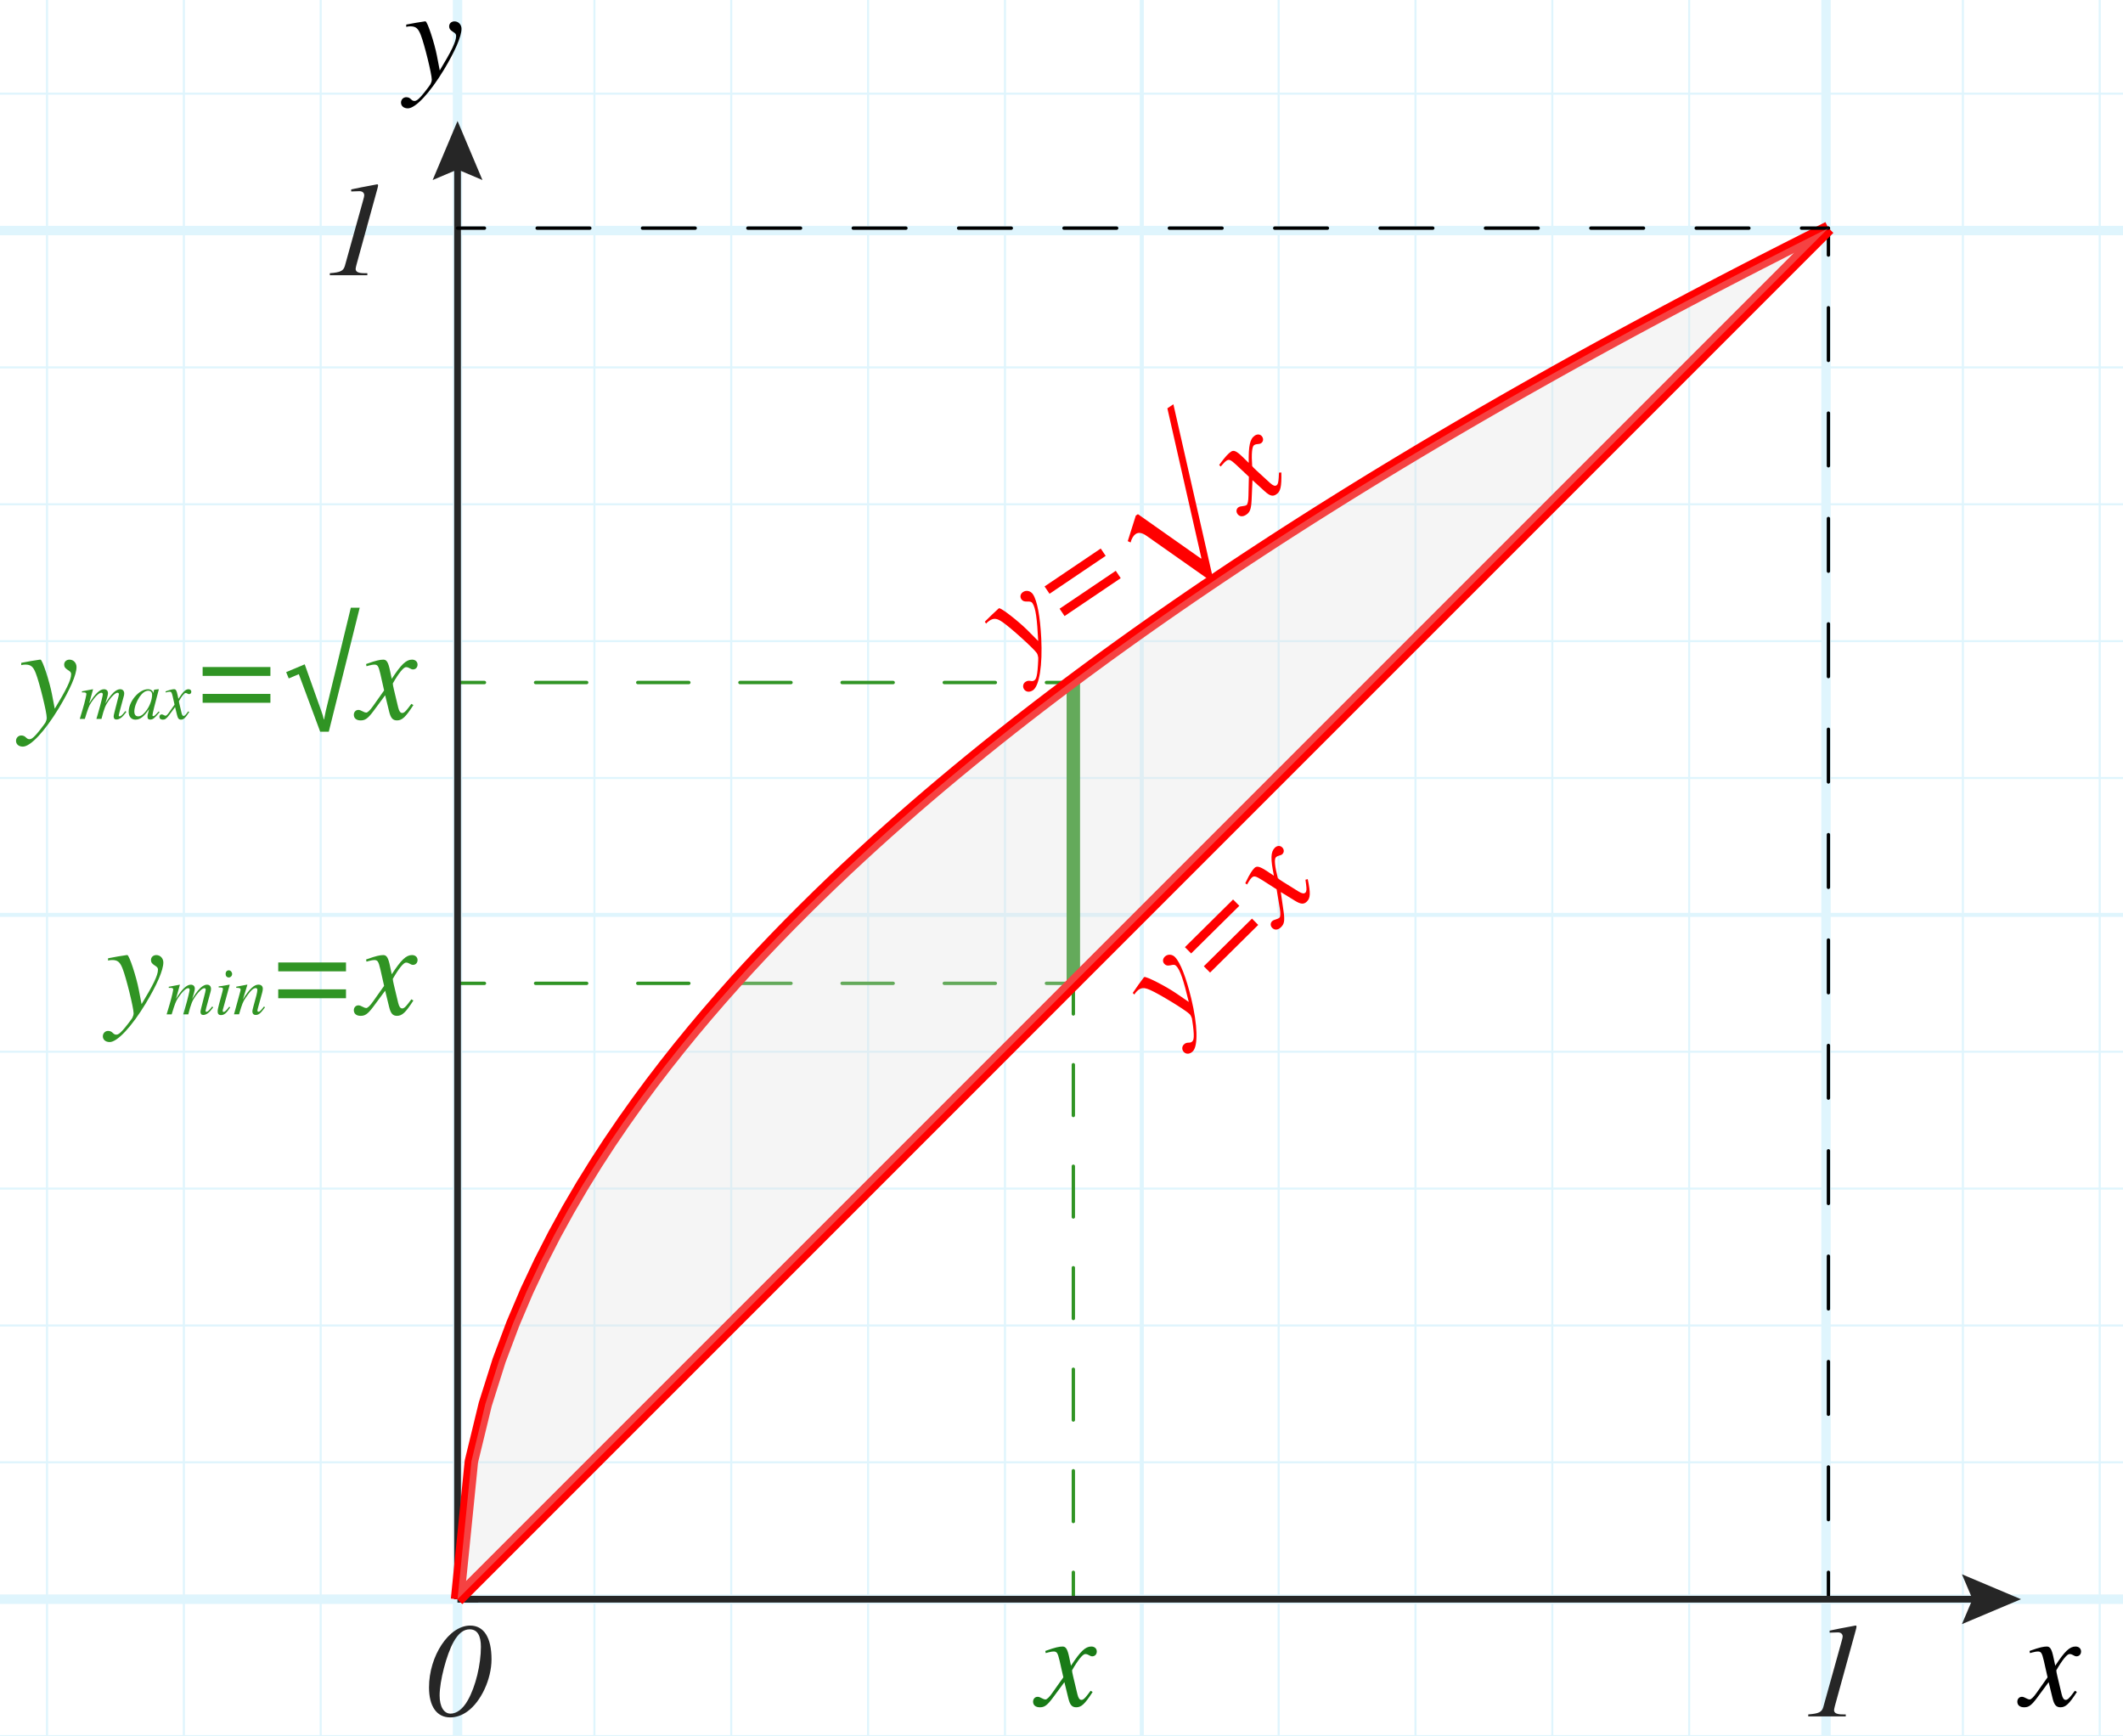 <?xml version="1.0" encoding="utf-8"?>
<!-- Generator: Adobe Illustrator 25.4.1, SVG Export Plug-In . SVG Version: 6.00 Build 0)  -->
<svg version="1.1" xmlns="http://www.w3.org/2000/svg" xmlns:xlink="http://www.w3.org/1999/xlink" x="0px" y="0px"
	 viewBox="0 0 157.84 129.056" enable-background="new 0 0 157.84 129.056" xml:space="preserve">
<g id="Layer_5" opacity="0.5">
	<g id="Clipped_grid">
		<defs>
			<rect id="SVGID_1_" x="-5.007" y="-8.02" width="174.225" height="143.126"/>
		</defs>
		<clipPath id="SVGID_00000116218421815852789430000004171832484138329995_">
			<use xlink:href="#SVGID_1_"  overflow="visible"/>
		</clipPath>
		<g id="Grid" opacity="0.25" clip-path="url(#SVGID_00000116218421815852789430000004171832484138329995_)">
			<g id="Horizontal_1_mm">
				
					<line fill="none" stroke="#00ABEB" stroke-width="0.15" stroke-miterlimit="10" x1="-271.482" y1="-277.919" x2="542.715" y2="-277.919"/>
				
					<line fill="none" stroke="#00ABEB" stroke-width="0.15" stroke-miterlimit="10" x1="-271.482" y1="-288.095" x2="542.715" y2="-288.095"/>
				
					<line fill="none" stroke="#00ABEB" stroke-width="0.15" stroke-miterlimit="10" x1="-271.482" y1="322.368" x2="542.715" y2="322.368"/>
				
					<line fill="none" stroke="#00ABEB" stroke-width="0.15" stroke-miterlimit="10" x1="-271.482" y1="312.192" x2="542.715" y2="312.192"/>
				
					<line fill="none" stroke="#00ABEB" stroke-width="0.15" stroke-miterlimit="10" x1="-271.482" y1="302.02" x2="542.715" y2="302.02"/>
				
					<line fill="none" stroke="#00ABEB" stroke-width="0.15" stroke-miterlimit="10" x1="-271.482" y1="291.845" x2="542.715" y2="291.845"/>
				
					<line fill="none" stroke="#00ABEB" stroke-width="0.15" stroke-miterlimit="10" x1="-271.482" y1="281.669" x2="542.715" y2="281.669"/>
				
					<line fill="none" stroke="#00ABEB" stroke-width="0.15" stroke-miterlimit="10" x1="-271.482" y1="271.497" x2="542.715" y2="271.497"/>
				
					<line fill="none" stroke="#00ABEB" stroke-width="0.15" stroke-miterlimit="10" x1="-271.482" y1="261.322" x2="542.715" y2="261.322"/>
				
					<line fill="none" stroke="#00ABEB" stroke-width="0.15" stroke-miterlimit="10" x1="-271.482" y1="251.15" x2="542.715" y2="251.15"/>
				
					<line fill="none" stroke="#00ABEB" stroke-width="0.15" stroke-miterlimit="10" x1="-271.482" y1="240.973" x2="542.715" y2="240.973"/>
				
					<line fill="none" stroke="#00ABEB" stroke-width="0.15" stroke-miterlimit="10" x1="-271.482" y1="230.797" x2="542.715" y2="230.797"/>
				
					<line fill="none" stroke="#00ABEB" stroke-width="0.15" stroke-miterlimit="10" x1="-271.482" y1="220.625" x2="542.715" y2="220.625"/>
				
					<line fill="none" stroke="#00ABEB" stroke-width="0.15" stroke-miterlimit="10" x1="-271.482" y1="210.45" x2="542.715" y2="210.45"/>
				
					<line fill="none" stroke="#00ABEB" stroke-width="0.15" stroke-miterlimit="10" x1="-271.482" y1="200.274" x2="542.715" y2="200.274"/>
				
					<line fill="none" stroke="#00ABEB" stroke-width="0.15" stroke-miterlimit="10" x1="-271.482" y1="190.102" x2="542.715" y2="190.102"/>
				
					<line fill="none" stroke="#00ABEB" stroke-width="0.15" stroke-miterlimit="10" x1="-271.482" y1="179.927" x2="542.715" y2="179.927"/>
				
					<line fill="none" stroke="#00ABEB" stroke-width="0.15" stroke-miterlimit="10" x1="-271.482" y1="169.751" x2="542.715" y2="169.751"/>
				
					<line fill="none" stroke="#00ABEB" stroke-width="0.15" stroke-miterlimit="10" x1="-271.482" y1="159.579" x2="542.715" y2="159.579"/>
				
					<line fill="none" stroke="#00ABEB" stroke-width="0.15" stroke-miterlimit="10" x1="-271.482" y1="149.404" x2="542.715" y2="149.404"/>
				
					<line fill="none" stroke="#00ABEB" stroke-width="0.15" stroke-miterlimit="10" x1="-271.482" y1="139.228" x2="542.715" y2="139.228"/>
				
					<line fill="none" stroke="#00ABEB" stroke-width="0.15" stroke-miterlimit="10" x1="-271.482" y1="129.056" x2="542.715" y2="129.056"/>
				
					<line fill="none" stroke="#00ABEB" stroke-width="0.15" stroke-miterlimit="10" x1="-271.482" y1="118.881" x2="542.715" y2="118.881"/>
				
					<line fill="none" stroke="#00ABEB" stroke-width="0.15" stroke-miterlimit="10" x1="-271.482" y1="108.704" x2="542.715" y2="108.704"/>
				
					<line fill="none" stroke="#00ABEB" stroke-width="0.15" stroke-miterlimit="10" x1="-271.482" y1="98.532" x2="542.715" y2="98.532"/>
				
					<line fill="none" stroke="#00ABEB" stroke-width="0.15" stroke-miterlimit="10" x1="-271.482" y1="88.356" x2="542.715" y2="88.356"/>
				
					<line fill="none" stroke="#00ABEB" stroke-width="0.15" stroke-miterlimit="10" x1="-271.482" y1="78.184" x2="542.715" y2="78.184"/>
				
					<line fill="none" stroke="#00ABEB" stroke-width="0.15" stroke-miterlimit="10" x1="-271.482" y1="68.009" x2="542.715" y2="68.009"/>
				
					<line fill="none" stroke="#00ABEB" stroke-width="0.15" stroke-miterlimit="10" x1="-271.482" y1="57.833" x2="542.715" y2="57.833"/>
				
					<line fill="none" stroke="#00ABEB" stroke-width="0.15" stroke-miterlimit="10" x1="-271.482" y1="47.661" x2="542.715" y2="47.661"/>
				
					<line fill="none" stroke="#00ABEB" stroke-width="0.15" stroke-miterlimit="10" x1="-271.482" y1="37.486" x2="542.715" y2="37.486"/>
				
					<line fill="none" stroke="#00ABEB" stroke-width="0.15" stroke-miterlimit="10" x1="-271.482" y1="27.31" x2="542.715" y2="27.31"/>
				
					<line fill="none" stroke="#00ABEB" stroke-width="0.15" stroke-miterlimit="10" x1="-271.482" y1="17.138" x2="542.715" y2="17.138"/>
				
					<line fill="none" stroke="#00ABEB" stroke-width="0.15" stroke-miterlimit="10" x1="-271.482" y1="6.963" x2="542.715" y2="6.963"/>
				
					<line fill="none" stroke="#00ABEB" stroke-width="0.15" stroke-miterlimit="10" x1="-271.482" y1="-3.213" x2="542.715" y2="-3.213"/>
				
					<line fill="none" stroke="#00ABEB" stroke-width="0.15" stroke-miterlimit="10" x1="-271.482" y1="-13.385" x2="542.715" y2="-13.385"/>
				
					<line fill="none" stroke="#00ABEB" stroke-width="0.15" stroke-miterlimit="10" x1="-271.482" y1="-23.56" x2="542.715" y2="-23.56"/>
				
					<line fill="none" stroke="#00ABEB" stroke-width="0.15" stroke-miterlimit="10" x1="-271.482" y1="-33.736" x2="542.715" y2="-33.736"/>
				
					<line fill="none" stroke="#00ABEB" stroke-width="0.15" stroke-miterlimit="10" x1="-271.482" y1="-43.908" x2="542.715" y2="-43.908"/>
				
					<line fill="none" stroke="#00ABEB" stroke-width="0.15" stroke-miterlimit="10" x1="-271.482" y1="-54.083" x2="542.715" y2="-54.083"/>
				
					<line fill="none" stroke="#00ABEB" stroke-width="0.15" stroke-miterlimit="10" x1="-271.482" y1="-64.259" x2="542.715" y2="-64.259"/>
				
					<line fill="none" stroke="#00ABEB" stroke-width="0.15" stroke-miterlimit="10" x1="-271.482" y1="-74.431" x2="542.715" y2="-74.431"/>
				
					<line fill="none" stroke="#00ABEB" stroke-width="0.15" stroke-miterlimit="10" x1="-271.482" y1="-84.608" x2="542.715" y2="-84.608"/>
				
					<line fill="none" stroke="#00ABEB" stroke-width="0.15" stroke-miterlimit="10" x1="-271.482" y1="-94.78" x2="542.715" y2="-94.78"/>
				
					<line fill="none" stroke="#00ABEB" stroke-width="0.15" stroke-miterlimit="10" x1="-271.482" y1="-104.955" x2="542.715" y2="-104.955"/>
				
					<line fill="none" stroke="#00ABEB" stroke-width="0.15" stroke-miterlimit="10" x1="-271.482" y1="-115.131" x2="542.715" y2="-115.131"/>
				
					<line fill="none" stroke="#00ABEB" stroke-width="0.15" stroke-miterlimit="10" x1="-271.482" y1="-125.303" x2="542.715" y2="-125.303"/>
				
					<line fill="none" stroke="#00ABEB" stroke-width="0.15" stroke-miterlimit="10" x1="-271.482" y1="-135.478" x2="542.715" y2="-135.478"/>
				
					<line fill="none" stroke="#00ABEB" stroke-width="0.15" stroke-miterlimit="10" x1="-271.482" y1="-145.654" x2="542.715" y2="-145.654"/>
				
					<line fill="none" stroke="#00ABEB" stroke-width="0.15" stroke-miterlimit="10" x1="-271.482" y1="-155.826" x2="542.715" y2="-155.826"/>
				
					<line fill="none" stroke="#00ABEB" stroke-width="0.15" stroke-miterlimit="10" x1="-271.482" y1="-166.001" x2="542.715" y2="-166.001"/>
				
					<line fill="none" stroke="#00ABEB" stroke-width="0.15" stroke-miterlimit="10" x1="-271.482" y1="-176.177" x2="542.715" y2="-176.177"/>
				
					<line fill="none" stroke="#00ABEB" stroke-width="0.15" stroke-miterlimit="10" x1="-271.482" y1="-186.349" x2="542.715" y2="-186.349"/>
				
					<line fill="none" stroke="#00ABEB" stroke-width="0.15" stroke-miterlimit="10" x1="-271.482" y1="-196.524" x2="542.715" y2="-196.524"/>
				
					<line fill="none" stroke="#00ABEB" stroke-width="0.15" stroke-miterlimit="10" x1="-271.482" y1="-206.7" x2="542.715" y2="-206.7"/>
				
					<line fill="none" stroke="#00ABEB" stroke-width="0.15" stroke-miterlimit="10" x1="-271.482" y1="-216.872" x2="542.715" y2="-216.872"/>
				
					<line fill="none" stroke="#00ABEB" stroke-width="0.15" stroke-miterlimit="10" x1="-271.482" y1="-227.049" x2="542.715" y2="-227.049"/>
				
					<line fill="none" stroke="#00ABEB" stroke-width="0.15" stroke-miterlimit="10" x1="-271.482" y1="-237.221" x2="542.715" y2="-237.221"/>
				
					<line fill="none" stroke="#00ABEB" stroke-width="0.15" stroke-miterlimit="10" x1="-271.482" y1="-247.397" x2="542.715" y2="-247.397"/>
				
					<line fill="none" stroke="#00ABEB" stroke-width="0.15" stroke-miterlimit="10" x1="-271.482" y1="-257.572" x2="542.715" y2="-257.572"/>
				
					<line fill="none" stroke="#00ABEB" stroke-width="0.15" stroke-miterlimit="10" x1="-271.482" y1="-267.744" x2="542.715" y2="-267.744"/>
			</g>
			<g id="Vertical_1_mm">
				<g>
					
						<line fill="none" stroke="#00ABEB" stroke-width="0.15" stroke-miterlimit="10" x1="-271.212" y1="322.318" x2="-271.212" y2="-288.365"/>
				</g>
				
					<line fill="none" stroke="#00ABEB" stroke-width="0.15" stroke-miterlimit="10" x1="-261.04" y1="322.318" x2="-261.04" y2="-288.365"/>
				
					<line fill="none" stroke="#00ABEB" stroke-width="0.15" stroke-miterlimit="10" x1="-250.864" y1="322.318" x2="-250.864" y2="-288.365"/>
				
					<line fill="none" stroke="#00ABEB" stroke-width="0.15" stroke-miterlimit="10" x1="-240.689" y1="322.318" x2="-240.689" y2="-288.365"/>
				
					<line fill="none" stroke="#00ABEB" stroke-width="0.15" stroke-miterlimit="10" x1="-230.517" y1="322.318" x2="-230.517" y2="-288.365"/>
				
					<line fill="none" stroke="#00ABEB" stroke-width="0.15" stroke-miterlimit="10" x1="-220.341" y1="322.318" x2="-220.341" y2="-288.365"/>
				
					<line fill="none" stroke="#00ABEB" stroke-width="0.15" stroke-miterlimit="10" x1="-210.166" y1="322.318" x2="-210.166" y2="-288.365"/>
				
					<line fill="none" stroke="#00ABEB" stroke-width="0.15" stroke-miterlimit="10" x1="-199.994" y1="322.318" x2="-199.994" y2="-288.365"/>
				
					<line fill="none" stroke="#00ABEB" stroke-width="0.15" stroke-miterlimit="10" x1="-189.817" y1="322.318" x2="-189.817" y2="-288.365"/>
				
					<line fill="none" stroke="#00ABEB" stroke-width="0.15" stroke-miterlimit="10" x1="-179.645" y1="322.318" x2="-179.645" y2="-288.365"/>
				
					<line fill="none" stroke="#00ABEB" stroke-width="0.15" stroke-miterlimit="10" x1="-169.469" y1="322.318" x2="-169.469" y2="-288.365"/>
				
					<line fill="none" stroke="#00ABEB" stroke-width="0.15" stroke-miterlimit="10" x1="-159.294" y1="322.318" x2="-159.294" y2="-288.365"/>
				
					<line fill="none" stroke="#00ABEB" stroke-width="0.15" stroke-miterlimit="10" x1="-149.122" y1="322.318" x2="-149.122" y2="-288.365"/>
				
					<line fill="none" stroke="#00ABEB" stroke-width="0.15" stroke-miterlimit="10" x1="-138.946" y1="322.318" x2="-138.946" y2="-288.365"/>
				
					<line fill="none" stroke="#00ABEB" stroke-width="0.15" stroke-miterlimit="10" x1="-128.771" y1="322.318" x2="-128.771" y2="-288.365"/>
				
					<line fill="none" stroke="#00ABEB" stroke-width="0.15" stroke-miterlimit="10" x1="-118.599" y1="322.318" x2="-118.599" y2="-288.365"/>
				
					<line fill="none" stroke="#00ABEB" stroke-width="0.15" stroke-miterlimit="10" x1="-108.423" y1="322.318" x2="-108.423" y2="-288.365"/>
				
					<line fill="none" stroke="#00ABEB" stroke-width="0.15" stroke-miterlimit="10" x1="-98.248" y1="322.318" x2="-98.248" y2="-288.365"/>
				
					<line fill="none" stroke="#00ABEB" stroke-width="0.15" stroke-miterlimit="10" x1="-88.076" y1="322.318" x2="-88.076" y2="-288.365"/>
				
					<line fill="none" stroke="#00ABEB" stroke-width="0.15" stroke-miterlimit="10" x1="-77.9" y1="322.318" x2="-77.9" y2="-288.365"/>
				
					<line fill="none" stroke="#00ABEB" stroke-width="0.15" stroke-miterlimit="10" x1="-67.725" y1="322.318" x2="-67.725" y2="-288.365"/>
				
					<line fill="none" stroke="#00ABEB" stroke-width="0.15" stroke-miterlimit="10" x1="-57.553" y1="322.318" x2="-57.553" y2="-288.365"/>
				
					<line fill="none" stroke="#00ABEB" stroke-width="0.15" stroke-miterlimit="10" x1="-47.377" y1="322.318" x2="-47.377" y2="-288.365"/>
				
					<line fill="none" stroke="#00ABEB" stroke-width="0.15" stroke-miterlimit="10" x1="-37.202" y1="322.318" x2="-37.202" y2="-288.365"/>
				
					<line fill="none" stroke="#00ABEB" stroke-width="0.15" stroke-miterlimit="10" x1="-27.028" y1="322.318" x2="-27.028" y2="-288.365"/>
				
					<line fill="none" stroke="#00ABEB" stroke-width="0.15" stroke-miterlimit="10" x1="-16.852" y1="322.318" x2="-16.852" y2="-288.365"/>
				
					<line fill="none" stroke="#00ABEB" stroke-width="0.15" stroke-miterlimit="10" x1="-6.681" y1="322.318" x2="-6.681" y2="-288.365"/>
				
					<line fill="none" stroke="#00ABEB" stroke-width="0.15" stroke-miterlimit="10" x1="3.495" y1="322.318" x2="3.495" y2="-288.365"/>
				
					<line fill="none" stroke="#00ABEB" stroke-width="0.15" stroke-miterlimit="10" x1="13.67" y1="322.318" x2="13.67" y2="-288.365"/>
				
					<line fill="none" stroke="#00ABEB" stroke-width="0.15" stroke-miterlimit="10" x1="23.842" y1="322.318" x2="23.842" y2="-288.365"/>
				
					<line fill="none" stroke="#00ABEB" stroke-width="0.15" stroke-miterlimit="10" x1="34.018" y1="322.318" x2="34.018" y2="-288.365"/>
				
					<line fill="none" stroke="#00ABEB" stroke-width="0.15" stroke-miterlimit="10" x1="44.193" y1="322.318" x2="44.193" y2="-288.365"/>
				
					<line fill="none" stroke="#00ABEB" stroke-width="0.15" stroke-miterlimit="10" x1="54.365" y1="322.318" x2="54.365" y2="-288.365"/>
				
					<line fill="none" stroke="#00ABEB" stroke-width="0.15" stroke-miterlimit="10" x1="64.541" y1="322.318" x2="64.541" y2="-288.365"/>
				
					<line fill="none" stroke="#00ABEB" stroke-width="0.15" stroke-miterlimit="10" x1="74.716" y1="322.318" x2="74.716" y2="-288.365"/>
				
					<line fill="none" stroke="#00ABEB" stroke-width="0.15" stroke-miterlimit="10" x1="84.888" y1="322.318" x2="84.888" y2="-288.365"/>
				
					<line fill="none" stroke="#00ABEB" stroke-width="0.15" stroke-miterlimit="10" x1="95.064" y1="322.318" x2="95.064" y2="-288.365"/>
				
					<line fill="none" stroke="#00ABEB" stroke-width="0.15" stroke-miterlimit="10" x1="105.239" y1="322.318" x2="105.239" y2="-288.365"/>
				
					<line fill="none" stroke="#00ABEB" stroke-width="0.15" stroke-miterlimit="10" x1="115.411" y1="322.318" x2="115.411" y2="-288.365"/>
				
					<line fill="none" stroke="#00ABEB" stroke-width="0.15" stroke-miterlimit="10" x1="125.587" y1="322.318" x2="125.587" y2="-288.365"/>
				
					<line fill="none" stroke="#00ABEB" stroke-width="0.15" stroke-miterlimit="10" x1="135.759" y1="322.318" x2="135.759" y2="-288.365"/>
				
					<line fill="none" stroke="#00ABEB" stroke-width="0.15" stroke-miterlimit="10" x1="145.936" y1="322.318" x2="145.936" y2="-288.365"/>
				
					<line fill="none" stroke="#00ABEB" stroke-width="0.15" stroke-miterlimit="10" x1="156.111" y1="322.318" x2="156.111" y2="-288.365"/>
				
					<line fill="none" stroke="#00ABEB" stroke-width="0.15" stroke-miterlimit="10" x1="166.283" y1="322.318" x2="166.283" y2="-288.365"/>
				
					<line fill="none" stroke="#00ABEB" stroke-width="0.15" stroke-miterlimit="10" x1="176.459" y1="322.318" x2="176.459" y2="-288.365"/>
				
					<line fill="none" stroke="#00ABEB" stroke-width="0.15" stroke-miterlimit="10" x1="186.634" y1="322.318" x2="186.634" y2="-288.365"/>
				
					<line fill="none" stroke="#00ABEB" stroke-width="0.15" stroke-miterlimit="10" x1="196.806" y1="322.318" x2="196.806" y2="-288.365"/>
				
					<line fill="none" stroke="#00ABEB" stroke-width="0.15" stroke-miterlimit="10" x1="206.982" y1="322.318" x2="206.982" y2="-288.365"/>
				
					<line fill="none" stroke="#00ABEB" stroke-width="0.15" stroke-miterlimit="10" x1="217.157" y1="322.318" x2="217.157" y2="-288.365"/>
				
					<line fill="none" stroke="#00ABEB" stroke-width="0.15" stroke-miterlimit="10" x1="227.329" y1="322.318" x2="227.329" y2="-288.365"/>
				
					<line fill="none" stroke="#00ABEB" stroke-width="0.15" stroke-miterlimit="10" x1="237.505" y1="322.318" x2="237.505" y2="-288.365"/>
				
					<line fill="none" stroke="#00ABEB" stroke-width="0.15" stroke-miterlimit="10" x1="247.68" y1="322.318" x2="247.68" y2="-288.365"/>
				
					<line fill="none" stroke="#00ABEB" stroke-width="0.15" stroke-miterlimit="10" x1="257.852" y1="322.318" x2="257.852" y2="-288.365"/>
				
					<line fill="none" stroke="#00ABEB" stroke-width="0.15" stroke-miterlimit="10" x1="268.028" y1="322.318" x2="268.028" y2="-288.365"/>
				
					<line fill="none" stroke="#00ABEB" stroke-width="0.15" stroke-miterlimit="10" x1="278.203" y1="322.318" x2="278.203" y2="-288.365"/>
				
					<line fill="none" stroke="#00ABEB" stroke-width="0.15" stroke-miterlimit="10" x1="288.375" y1="322.318" x2="288.375" y2="-288.365"/>
				
					<line fill="none" stroke="#00ABEB" stroke-width="0.15" stroke-miterlimit="10" x1="298.553" y1="322.318" x2="298.553" y2="-288.365"/>
				
					<line fill="none" stroke="#00ABEB" stroke-width="0.15" stroke-miterlimit="10" x1="308.725" y1="322.318" x2="308.725" y2="-288.365"/>
				
					<line fill="none" stroke="#00ABEB" stroke-width="0.15" stroke-miterlimit="10" x1="318.9" y1="322.318" x2="318.9" y2="-288.365"/>
				
					<line fill="none" stroke="#00ABEB" stroke-width="0.15" stroke-miterlimit="10" x1="329.076" y1="322.318" x2="329.076" y2="-288.365"/>
				
					<line fill="none" stroke="#00ABEB" stroke-width="0.15" stroke-miterlimit="10" x1="339.248" y1="322.318" x2="339.248" y2="-288.365"/>
				
					<line fill="none" stroke="#00ABEB" stroke-width="0.15" stroke-miterlimit="10" x1="349.423" y1="322.318" x2="349.423" y2="-288.365"/>
				
					<line fill="none" stroke="#00ABEB" stroke-width="0.15" stroke-miterlimit="10" x1="359.598" y1="322.318" x2="359.598" y2="-288.365"/>
				
					<line fill="none" stroke="#00ABEB" stroke-width="0.15" stroke-miterlimit="10" x1="369.771" y1="322.318" x2="369.771" y2="-288.365"/>
				
					<line fill="none" stroke="#00ABEB" stroke-width="0.15" stroke-miterlimit="10" x1="379.946" y1="322.318" x2="379.946" y2="-288.365"/>
				
					<line fill="none" stroke="#00ABEB" stroke-width="0.15" stroke-miterlimit="10" x1="390.121" y1="322.318" x2="390.121" y2="-288.365"/>
				
					<line fill="none" stroke="#00ABEB" stroke-width="0.15" stroke-miterlimit="10" x1="400.293" y1="322.318" x2="400.293" y2="-288.365"/>
				
					<line fill="none" stroke="#00ABEB" stroke-width="0.15" stroke-miterlimit="10" x1="410.469" y1="322.318" x2="410.469" y2="-288.365"/>
				
					<line fill="none" stroke="#00ABEB" stroke-width="0.15" stroke-miterlimit="10" x1="420.644" y1="322.318" x2="420.644" y2="-288.365"/>
				
					<line fill="none" stroke="#00ABEB" stroke-width="0.15" stroke-miterlimit="10" x1="430.816" y1="322.318" x2="430.816" y2="-288.365"/>
				
					<line fill="none" stroke="#00ABEB" stroke-width="0.15" stroke-miterlimit="10" x1="440.992" y1="322.318" x2="440.992" y2="-288.365"/>
				
					<line fill="none" stroke="#00ABEB" stroke-width="0.15" stroke-miterlimit="10" x1="451.167" y1="322.318" x2="451.167" y2="-288.365"/>
				
					<line fill="none" stroke="#00ABEB" stroke-width="0.15" stroke-miterlimit="10" x1="461.341" y1="322.318" x2="461.341" y2="-288.365"/>
				
					<line fill="none" stroke="#00ABEB" stroke-width="0.15" stroke-miterlimit="10" x1="471.516" y1="322.318" x2="471.516" y2="-288.365"/>
				
					<line fill="none" stroke="#00ABEB" stroke-width="0.15" stroke-miterlimit="10" x1="481.688" y1="322.318" x2="481.688" y2="-288.365"/>
				
					<line fill="none" stroke="#00ABEB" stroke-width="0.15" stroke-miterlimit="10" x1="491.864" y1="322.318" x2="491.864" y2="-288.365"/>
				
					<line fill="none" stroke="#00ABEB" stroke-width="0.15" stroke-miterlimit="10" x1="502.04" y1="322.318" x2="502.04" y2="-288.365"/>
				
					<line fill="none" stroke="#00ABEB" stroke-width="0.15" stroke-miterlimit="10" x1="512.211" y1="322.318" x2="512.211" y2="-288.365"/>
				
					<line fill="none" stroke="#00ABEB" stroke-width="0.15" stroke-miterlimit="10" x1="522.387" y1="322.318" x2="522.387" y2="-288.365"/>
				
					<line fill="none" stroke="#00ABEB" stroke-width="0.15" stroke-miterlimit="10" x1="532.563" y1="322.318" x2="532.563" y2="-288.365"/>
				
					<line fill="none" stroke="#00ABEB" stroke-width="0.15" stroke-miterlimit="10" x1="542.734" y1="322.318" x2="542.734" y2="-288.365"/>
			</g>
			<g id="Horizontal_5_mm_1_">
				
					<line fill="none" stroke="#00ABEB" stroke-width="0.3" stroke-miterlimit="10" x1="-272.468" y1="322.368" x2="542.715" y2="322.368"/>
				
					<line fill="none" stroke="#00ABEB" stroke-width="0.3" stroke-miterlimit="10" x1="-272.468" y1="271.497" x2="542.715" y2="271.497"/>
				
					<line fill="none" stroke="#00ABEB" stroke-width="0.3" stroke-miterlimit="10" x1="-272.468" y1="220.625" x2="542.715" y2="220.625"/>
				
					<line fill="none" stroke="#00ABEB" stroke-width="0.3" stroke-miterlimit="10" x1="-272.468" y1="169.751" x2="542.715" y2="169.751"/>
				
					<line fill="none" stroke="#00ABEB" stroke-width="0.3" stroke-miterlimit="10" x1="-272.468" y1="118.881" x2="542.715" y2="118.881"/>
				
					<line fill="none" stroke="#00ABEB" stroke-width="0.3" stroke-miterlimit="10" x1="-272.468" y1="68.009" x2="542.715" y2="68.009"/>
				
					<line fill="none" stroke="#00ABEB" stroke-width="0.3" stroke-miterlimit="10" x1="-272.468" y1="17.138" x2="542.715" y2="17.138"/>
				
					<line fill="none" stroke="#00ABEB" stroke-width="0.3" stroke-miterlimit="10" x1="-272.468" y1="-33.736" x2="542.715" y2="-33.736"/>
				
					<line fill="none" stroke="#00ABEB" stroke-width="0.3" stroke-miterlimit="10" x1="-272.468" y1="-84.608" x2="542.715" y2="-84.608"/>
				
					<line fill="none" stroke="#00ABEB" stroke-width="0.3" stroke-miterlimit="10" x1="-272.468" y1="-135.478" x2="542.715" y2="-135.478"/>
				
					<line fill="none" stroke="#00ABEB" stroke-width="0.3" stroke-miterlimit="10" x1="-272.468" y1="-186.349" x2="542.715" y2="-186.349"/>
			</g>
			<g id="Vertical_5_mm">
				
					<line fill="none" stroke="#00ABEB" stroke-width="0.3" stroke-miterlimit="10" x1="-271.212" y1="322.318" x2="-271.212" y2="-289.352"/>
				
					<line fill="none" stroke="#00ABEB" stroke-width="0.3" stroke-miterlimit="10" x1="-220.341" y1="322.318" x2="-220.341" y2="-289.352"/>
				
					<line fill="none" stroke="#00ABEB" stroke-width="0.3" stroke-miterlimit="10" x1="-169.469" y1="322.318" x2="-169.469" y2="-289.352"/>
				
					<line fill="none" stroke="#00ABEB" stroke-width="0.3" stroke-miterlimit="10" x1="-118.599" y1="322.318" x2="-118.599" y2="-289.352"/>
				
					<line fill="none" stroke="#00ABEB" stroke-width="0.3" stroke-miterlimit="10" x1="-67.725" y1="322.318" x2="-67.725" y2="-289.352"/>
				
					<line fill="none" stroke="#00ABEB" stroke-width="0.3" stroke-miterlimit="10" x1="-16.852" y1="322.318" x2="-16.852" y2="-289.352"/>
				
					<line fill="none" stroke="#00ABEB" stroke-width="0.3" stroke-miterlimit="10" x1="34.018" y1="322.318" x2="34.018" y2="-289.352"/>
				
					<line fill="none" stroke="#00ABEB" stroke-width="0.3" stroke-miterlimit="10" x1="84.888" y1="322.318" x2="84.888" y2="-289.352"/>
				
					<line fill="none" stroke="#00ABEB" stroke-width="0.3" stroke-miterlimit="10" x1="135.759" y1="322.318" x2="135.759" y2="-289.352"/>
				
					<line fill="none" stroke="#00ABEB" stroke-width="0.3" stroke-miterlimit="10" x1="186.634" y1="322.318" x2="186.634" y2="-289.352"/>
				
					<line fill="none" stroke="#00ABEB" stroke-width="0.3" stroke-miterlimit="10" x1="237.505" y1="322.318" x2="237.505" y2="-289.352"/>
				
					<line fill="none" stroke="#00ABEB" stroke-width="0.3" stroke-miterlimit="10" x1="288.375" y1="322.318" x2="288.375" y2="-289.352"/>
				
					<line fill="none" stroke="#00ABEB" stroke-width="0.3" stroke-miterlimit="10" x1="339.248" y1="322.318" x2="339.248" y2="-289.352"/>
				
					<line fill="none" stroke="#00ABEB" stroke-width="0.3" stroke-miterlimit="10" x1="390.121" y1="322.318" x2="390.121" y2="-289.352"/>
				
					<line fill="none" stroke="#00ABEB" stroke-width="0.3" stroke-miterlimit="10" x1="440.992" y1="322.318" x2="440.992" y2="-289.352"/>
				
					<line fill="none" stroke="#00ABEB" stroke-width="0.3" stroke-miterlimit="10" x1="491.864" y1="322.318" x2="491.864" y2="-289.352"/>
				
					<line fill="none" stroke="#00ABEB" stroke-width="0.3" stroke-miterlimit="10" x1="542.734" y1="322.318" x2="542.734" y2="-289.352"/>
			</g>
			<g id="Horizontal_10_mm">
				
					<line id="_x31_9_1_" fill="none" stroke="#00ABEB" stroke-width="0.7" stroke-miterlimit="10" x1="-272.468" y1="322.368" x2="542.715" y2="322.368"/>
				
					<line id="_x32_0" fill="none" stroke="#00ABEB" stroke-width="0.7" stroke-miterlimit="10" x1="-272.468" y1="220.625" x2="542.715" y2="220.625"/>
				
					<line id="_x32_1" fill="none" stroke="#00ABEB" stroke-width="0.7" stroke-miterlimit="10" x1="-272.468" y1="118.881" x2="542.715" y2="118.881"/>
				
					<line id="_x32_2" fill="none" stroke="#00ABEB" stroke-width="0.7" stroke-miterlimit="10" x1="-272.468" y1="17.138" x2="542.715" y2="17.138"/>
				
					<line id="_x32_3" fill="none" stroke="#00ABEB" stroke-width="0.7" stroke-miterlimit="10" x1="-272.468" y1="-84.608" x2="542.715" y2="-84.608"/>
				
					<line id="_x32_4" fill="none" stroke="#00ABEB" stroke-width="0.7" stroke-miterlimit="10" x1="-272.468" y1="-186.349" x2="542.715" y2="-186.349"/>
				
					<line id="_x32_5" fill="none" stroke="#00ABEB" stroke-width="0.7" stroke-miterlimit="10" x1="-272.468" y1="-288.095" x2="542.715" y2="-288.095"/>
			</g>
			<g id="Vertical_10_mm">
				
					<line id="_x30_" fill="none" stroke="#00ABEB" stroke-width="0.7" stroke-miterlimit="10" x1="-271.212" y1="322.318" x2="-271.212" y2="-289.352"/>
				
					<line id="_x31_" fill="none" stroke="#00ABEB" stroke-width="0.7" stroke-miterlimit="10" x1="-169.469" y1="322.318" x2="-169.469" y2="-289.352"/>
				
					<line id="_x32_" fill="none" stroke="#00ABEB" stroke-width="0.7" stroke-miterlimit="10" x1="-67.725" y1="322.318" x2="-67.725" y2="-289.352"/>
				
					<line id="_x33_" fill="none" stroke="#00ABEB" stroke-width="0.7" stroke-miterlimit="10" x1="34.018" y1="322.318" x2="34.018" y2="-289.352"/>
				
					<line id="_x34_" fill="none" stroke="#00ABEB" stroke-width="0.7" stroke-miterlimit="10" x1="135.759" y1="322.318" x2="135.759" y2="-289.352"/>
				
					<line id="_x35_" fill="none" stroke="#00ABEB" stroke-width="0.7" stroke-miterlimit="10" x1="237.505" y1="322.318" x2="237.505" y2="-289.352"/>
				
					<line id="_x36_" fill="none" stroke="#00ABEB" stroke-width="0.7" stroke-miterlimit="10" x1="339.248" y1="322.318" x2="339.248" y2="-289.352"/>
				
					<line id="_x37_" fill="none" stroke="#00ABEB" stroke-width="0.7" stroke-miterlimit="10" x1="440.992" y1="322.318" x2="440.992" y2="-289.352"/>
				
					<line id="_x38_" fill="none" stroke="#00ABEB" stroke-width="0.7" stroke-miterlimit="10" x1="542.734" y1="322.318" x2="542.734" y2="-289.352"/>
			</g>
		</g>
	</g>
</g>
<g id="one_solution">
	<g display="none">
		<g display="inline">
			<g>
				
					<line fill="none" stroke="#000000" stroke-width="0.25" stroke-linecap="round" stroke-linejoin="round" x1="46.051" y1="91.523" x2="46.051" y2="93.023"/>
				
					<line fill="none" stroke="#000000" stroke-width="0.25" stroke-linecap="round" stroke-linejoin="round" stroke-dasharray="2.673,2.673" x1="46.051" y1="95.695" x2="46.051" y2="115.741"/>
				
					<line fill="none" stroke="#000000" stroke-width="0.25" stroke-linecap="round" stroke-linejoin="round" x1="46.051" y1="117.078" x2="46.051" y2="118.578"/>
			</g>
		</g>
		<g display="inline">
			<g>
				
					<line fill="none" stroke="#000000" stroke-width="0.25" stroke-miterlimit="10" x1="46.051" y1="91.523" x2="44.551" y2="91.523"/>
				
					<line fill="none" stroke="#000000" stroke-width="0.25" stroke-miterlimit="10" stroke-dasharray="3.025,3.025" x1="41.527" y1="91.523" x2="36.99" y2="91.523"/>
				
					<line fill="none" stroke="#000000" stroke-width="0.25" stroke-miterlimit="10" x1="35.478" y1="91.523" x2="33.978" y2="91.523"/>
			</g>
		</g>
		<g display="inline">
			<path d="M29.999,92.766c0.85-1.409,1.219-2.129,1.219-2.568c0-0.14-0.07-0.2-0.26-0.32c-0.2-0.13-0.26-0.229-0.26-0.39
				c0-0.22,0.17-0.369,0.399-0.369c0.3,0,0.52,0.25,0.52,0.55c0,0.569-0.48,1.669-1.31,3.048c-1.039,1.719-2.109,2.868-2.678,2.868
				c-0.3,0-0.51-0.17-0.51-0.43c0-0.22,0.17-0.399,0.39-0.399c0.35,0,0.35,0.279,0.61,0.279c0.13,0,0.25-0.079,0.479-0.329
				c0.18-0.19,0.63-0.78,0.709-0.91c0.06-0.119,0.1-0.239,0.1-0.35c0-0.399-0.55-2.639-0.819-3.318c-0.19-0.489-0.37-0.64-0.77-0.64
				c-0.11,0-0.2,0.011-0.31,0.04v-0.17c0.11-0.02,0.22-0.04,0.32-0.06c0.2-0.04,0.53-0.1,1.069-0.18h0.04
				c0.15,0,0.68,1.659,0.85,2.548L29.999,92.766z"/>
		</g>
		<g display="inline">
			<path d="M45.945,123.366c0.699-1.069,1.069-1.429,1.509-1.429c0.24,0,0.41,0.149,0.41,0.369c0,0.21-0.14,0.36-0.34,0.36
				c-0.19,0-0.28-0.17-0.52-0.17c-0.18,0-0.54,0.439-0.979,1.209c0,0.07,0.02,0.21,0.08,0.45l0.32,1.339
				c0.07,0.28,0.16,0.41,0.3,0.41c0.13,0,0.24-0.101,0.47-0.4c0.09-0.12,0.13-0.18,0.21-0.279l0.15,0.09
				c-0.58,0.899-0.839,1.14-1.219,1.14c-0.32,0-0.47-0.181-0.59-0.68l-0.29-1.189l-0.88,1.189c-0.439,0.589-0.64,0.68-0.949,0.68
				c-0.31,0-0.5-0.16-0.5-0.42c0-0.2,0.14-0.36,0.34-0.36c0.09,0,0.19,0.04,0.32,0.11c0.1,0.06,0.2,0.09,0.26,0.09
				c0.11,0,0.3-0.189,0.51-0.49l0.82-1.159l-0.28-1.239c-0.14-0.6-0.21-0.68-0.46-0.68c-0.08,0-0.2,0.021-0.39,0.07l-0.18,0.05
				l-0.03-0.16l0.11-0.04c0.61-0.22,0.939-0.289,1.169-0.289c0.25,0,0.37,0.18,0.51,0.859L45.945,123.366z"/>
		</g>
	</g>
	<g id="Axis">
		<g>
			<path d="M152.803,123.827c0.699-1.069,1.069-1.429,1.509-1.429c0.24,0,0.41,0.149,0.41,0.369c0,0.21-0.14,0.36-0.34,0.36
				c-0.189,0-0.28-0.17-0.52-0.17c-0.18,0-0.54,0.439-0.979,1.209c0,0.07,0.02,0.21,0.08,0.45l0.319,1.339
				c0.07,0.28,0.16,0.41,0.3,0.41c0.13,0,0.24-0.101,0.47-0.4c0.09-0.12,0.13-0.18,0.21-0.279l0.15,0.09
				c-0.58,0.899-0.84,1.14-1.22,1.14c-0.319,0-0.47-0.181-0.59-0.68l-0.289-1.189l-0.88,1.189c-0.439,0.589-0.64,0.68-0.949,0.68
				c-0.311,0-0.5-0.16-0.5-0.42c0-0.2,0.14-0.36,0.34-0.36c0.09,0,0.189,0.04,0.319,0.11c0.101,0.06,0.2,0.09,0.26,0.09
				c0.11,0,0.301-0.189,0.51-0.49l0.82-1.159l-0.28-1.239c-0.14-0.6-0.21-0.68-0.46-0.68c-0.08,0-0.199,0.021-0.39,0.07l-0.18,0.05
				l-0.03-0.16l0.11-0.04c0.609-0.22,0.939-0.289,1.169-0.289c0.25,0,0.37,0.18,0.51,0.859L152.803,123.827z"/>
		</g>
		<g>
			<path d="M32.694,5.236c0.85-1.409,1.219-2.129,1.219-2.568c0-0.14-0.07-0.2-0.26-0.32c-0.2-0.13-0.26-0.229-0.26-0.39
				c0-0.22,0.17-0.369,0.399-0.369c0.3,0,0.52,0.25,0.52,0.55c0,0.569-0.48,1.669-1.31,3.048c-1.039,1.719-2.109,2.868-2.678,2.868
				c-0.3,0-0.51-0.17-0.51-0.43c0-0.22,0.17-0.399,0.39-0.399c0.35,0,0.35,0.279,0.61,0.279c0.13,0,0.25-0.079,0.479-0.329
				c0.18-0.19,0.63-0.78,0.709-0.91c0.06-0.119,0.1-0.239,0.1-0.35c0-0.399-0.55-2.639-0.819-3.318c-0.19-0.489-0.37-0.64-0.77-0.64
				c-0.11,0-0.2,0.011-0.31,0.04v-0.17c0.11-0.02,0.22-0.04,0.32-0.06c0.2-0.04,0.53-0.1,1.069-0.18h0.04
				c0.15,0,0.68,1.659,0.85,2.548L32.694,5.236z"/>
		</g>
		<g>
			<g>
				
					<line fill="none" stroke="#000000" stroke-width="0.25" stroke-linecap="round" stroke-linejoin="round" x1="135.939" y1="16.959" x2="135.939" y2="18.959"/>
				
					<line fill="none" stroke="#000000" stroke-width="0.25" stroke-linecap="round" stroke-linejoin="round" stroke-dasharray="3.917,3.917" x1="135.939" y1="22.876" x2="135.939" y2="114.922"/>
				
					<line fill="none" stroke="#000000" stroke-width="0.25" stroke-linecap="round" stroke-linejoin="round" x1="135.939" y1="116.881" x2="135.939" y2="118.881"/>
			</g>
		</g>
		<g>
			<g>
				
					<line fill="none" stroke="#000000" stroke-width="0.25" stroke-linecap="round" stroke-linejoin="round" x1="-163.679" y1="407" x2="-163.679" y2="409"/>
				
					<line fill="none" stroke="#000000" stroke-width="0.25" stroke-linecap="round" stroke-linejoin="round" stroke-dasharray="3.917,3.917" x1="-163.679" y1="412.917" x2="-163.679" y2="504.963"/>
				
					<line fill="none" stroke="#000000" stroke-width="0.25" stroke-linecap="round" stroke-linejoin="round" x1="-163.679" y1="506.921" x2="-163.679" y2="508.921"/>
			</g>
		</g>
	</g>
	<desc>Creator: GL2PS 1.4.2, (C) 1999-2020 C. Geuzaine
For: Octave
CreationDate: Fri Sep 24 10:00:11 2021</desc>
	<g>
		<path fill="#197B17" d="M79.625,123.827c0.699-1.069,1.069-1.429,1.509-1.429c0.24,0,0.41,0.149,0.41,0.369
			c0,0.21-0.14,0.36-0.34,0.36c-0.19,0-0.28-0.17-0.52-0.17c-0.18,0-0.54,0.439-0.979,1.209c0,0.07,0.02,0.21,0.08,0.45l0.32,1.339
			c0.07,0.28,0.16,0.41,0.3,0.41c0.13,0,0.24-0.101,0.47-0.4c0.09-0.12,0.13-0.18,0.21-0.279l0.15,0.09
			c-0.58,0.899-0.839,1.14-1.219,1.14c-0.32,0-0.47-0.181-0.59-0.68l-0.29-1.189l-0.88,1.189c-0.439,0.589-0.64,0.68-0.949,0.68
			c-0.31,0-0.5-0.16-0.5-0.42c0-0.2,0.14-0.36,0.34-0.36c0.09,0,0.19,0.04,0.32,0.11c0.1,0.06,0.2,0.09,0.26,0.09
			c0.11,0,0.3-0.189,0.51-0.49l0.82-1.159l-0.28-1.239c-0.14-0.6-0.21-0.68-0.46-0.68c-0.08,0-0.2,0.021-0.39,0.07l-0.18,0.05
			l-0.03-0.16l0.11-0.04c0.61-0.22,0.939-0.289,1.169-0.289c0.25,0,0.37,0.18,0.51,0.859L79.625,123.827z"/>
	</g>
	<g id="Axis_00000181788684155635297910000001304620870514488966_">
		<g>
			<g>
				
					<line fill="none" stroke="#309424" stroke-width="0.25" stroke-linecap="round" stroke-linejoin="round" x1="79.8" y1="50.737" x2="79.8" y2="52.737"/>
				
					<line fill="none" stroke="#309424" stroke-width="0.25" stroke-linecap="round" stroke-linejoin="round" stroke-dasharray="3.773,3.773" x1="79.8" y1="56.511" x2="79.8" y2="114.994"/>
				
					<line fill="none" stroke="#309424" stroke-width="0.25" stroke-linecap="round" stroke-linejoin="round" x1="79.8" y1="116.881" x2="79.8" y2="118.881"/>
			</g>
		</g>
		<g>
			<g>
				
					<line fill="none" stroke="#309424" stroke-width="0.25" stroke-linecap="round" stroke-linejoin="round" x1="-219.818" y1="407" x2="-219.818" y2="409"/>
				
					<line fill="none" stroke="#309424" stroke-width="0.25" stroke-linecap="round" stroke-linejoin="round" stroke-dasharray="3.917,3.917" x1="-219.818" y1="412.917" x2="-219.818" y2="504.963"/>
				
					<line fill="none" stroke="#309424" stroke-width="0.25" stroke-linecap="round" stroke-linejoin="round" x1="-219.818" y1="506.921" x2="-219.818" y2="508.921"/>
			</g>
		</g>
		
			<line fill="none" stroke="#309424" stroke-linecap="round" stroke-linejoin="round" stroke-miterlimit="10" x1="79.8" y1="73.099" x2="79.8" y2="50.737"/>
		<g>
			<g>
				
					<line fill="none" stroke="#309424" stroke-width="0.25" stroke-linecap="round" stroke-linejoin="round" x1="79.8" y1="50.737" x2="77.8" y2="50.737"/>
				
					<line fill="none" stroke="#309424" stroke-width="0.25" stroke-linecap="round" stroke-linejoin="round" stroke-dasharray="3.798,3.798" x1="74.002" y1="50.737" x2="37.917" y2="50.737"/>
				
					<line fill="none" stroke="#309424" stroke-width="0.25" stroke-linecap="round" stroke-linejoin="round" x1="36.018" y1="50.737" x2="34.018" y2="50.737"/>
			</g>
		</g>
		<g>
			<g>
				
					<line fill="none" stroke="#309424" stroke-width="0.25" stroke-linecap="round" stroke-linejoin="round" x1="79.8" y1="73.099" x2="77.8" y2="73.099"/>
				
					<line fill="none" stroke="#309424" stroke-width="0.25" stroke-linecap="round" stroke-linejoin="round" stroke-dasharray="3.798,3.798" x1="74.002" y1="73.099" x2="37.917" y2="73.099"/>
				
					<line fill="none" stroke="#309424" stroke-width="0.25" stroke-linecap="round" stroke-linejoin="round" x1="36.018" y1="73.099" x2="34.018" y2="73.099"/>
			</g>
		</g>
	</g>
</g>
<g id="Layer_4">
	<g>
		<g>
			<line fill="none" stroke="#262626" stroke-width="0.5" x1="34.018" y1="118.881" x2="147.269" y2="118.881"/>
			<g>
				<polygon fill="#262626" points="145.865,120.732 146.651,118.881 145.865,117.029 150.254,118.881 				"/>
			</g>
		</g>
	</g>
	<line fill="none" stroke="#262626" stroke-width="0.5" x1="34.018" y1="118.881" x2="34.018" y2="117.345"/>
	<g enable-background="new    ">
	</g>
	<g>
	</g>
	<g>
		<g>
			<line fill="none" stroke="#262626" stroke-width="0.5" x1="34.018" y1="118.881" x2="34.018" y2="11.98"/>
			<g>
				<polygon fill="#262626" points="35.869,13.384 34.018,12.598 32.166,13.384 34.018,8.995 				"/>
			</g>
		</g>
	</g>
	<line fill="none" stroke="#262626" stroke-width="0.5" x1="34.018" y1="118.881" x2="35.554" y2="118.881"/>
	<g enable-background="new    ">
	</g>
	<g enable-background="new    ">
		<path fill="#262626" d="M28.06,13.704c0.03,0,0.05,0.029,0.05,0.069c0,0.05-0.02,0.15-0.06,0.29l-1.429,5.188
			c-0.07,0.25-0.18,0.64-0.18,0.739c0,0.229,0.22,0.319,0.66,0.319h0.21v0.15h-2.789v-0.15c0.79-0.06,1.01-0.17,1.12-0.549
			L27,14.882c0.05-0.189,0.08-0.29,0.08-0.359c0-0.19-0.13-0.31-0.35-0.31h-0.03c-0.18,0-0.4,0.01-0.59,0.02v-0.15l0.23-0.05
			c0.879-0.189,0.919-0.17,1.689-0.329H28.06z"/>
	</g>
	<g>
	</g>
	<g enable-background="new    ">
	</g>
	<g>
	</g>
	<line fill="none" stroke="#FF0000" stroke-linejoin="round" x1="34.018" y1="118.881" x2="135.939" y2="16.959"/>
	<polyline fill="none" stroke="#FF0000" stroke-linejoin="round" points="34.018,118.881 45.342,107.556 56.667,96.232 
		67.992,84.907 79.316,73.582 90.64,62.258 101.965,50.933 113.29,39.609 124.614,28.284 135.939,16.959 	"/>
	<polyline fill="none" stroke="#FF0000" stroke-linejoin="round" points="34.018,118.881 35.047,108.638 36.077,104.394 
		37.106,101.139 38.136,98.394 39.165,95.976 40.195,93.789 41.224,91.779 42.254,89.908 43.283,88.15 44.313,86.488 45.342,84.907 
		46.372,83.396 47.401,81.947 48.431,80.553 49.461,79.208 50.49,77.907 51.52,76.646 52.549,75.421 53.579,74.23 54.608,73.07 
		55.638,71.939 56.667,70.835 57.697,69.755 58.726,68.698 59.756,67.663 60.785,66.649 61.815,65.654 62.844,64.677 63.874,63.718 
		64.903,62.775 65.933,61.847 66.962,60.935 67.992,60.036 69.021,59.151 70.051,58.279 71.08,57.42 72.11,56.572 73.139,55.736 
		74.169,54.91 75.198,54.095 76.227,53.29 77.257,52.495 78.286,51.71 79.316,50.933 80.345,50.165 81.375,49.406 82.404,48.655 
		83.434,47.912 84.463,47.176 85.493,46.448 86.522,45.728 87.552,45.014 88.581,44.307 89.611,43.607 90.64,42.913 91.67,42.225 
		92.699,41.544 93.729,40.869 94.758,40.199 95.788,39.535 96.817,38.877 97.847,38.223 98.877,37.576 99.906,36.933 
		100.936,36.295 101.965,35.662 102.995,35.034 104.024,34.411 105.054,33.792 106.083,33.178 107.113,32.568 108.142,31.962 
		109.172,31.36 110.201,30.763 111.231,30.17 112.26,29.58 113.29,28.994 114.319,28.413 115.349,27.835 116.378,27.26 
		117.408,26.689 118.437,26.122 119.467,25.558 120.496,24.998 121.526,24.44 122.555,23.887 123.585,23.336 124.614,22.788 
		125.644,22.244 126.673,21.702 127.703,21.164 128.732,20.629 129.762,20.096 130.791,19.566 131.821,19.04 132.85,18.515 
		133.88,17.994 134.909,17.475 135.939,16.959 	"/>
	<g>
		<g>
			
				<line fill="none" stroke="#000000" stroke-width="0.25" stroke-linecap="round" stroke-linejoin="round" x1="34.018" y1="16.959" x2="36.018" y2="16.959"/>
			
				<line fill="none" stroke="#000000" stroke-width="0.25" stroke-linecap="round" stroke-linejoin="round" stroke-dasharray="3.917,3.917" x1="39.935" y1="16.959" x2="131.981" y2="16.959"/>
			
				<line fill="none" stroke="#000000" stroke-width="0.25" stroke-linecap="round" stroke-linejoin="round" x1="133.939" y1="16.959" x2="135.939" y2="16.959"/>
		</g>
	</g>
	<g enable-background="new    ">
		<path fill="#262626" d="M137.977,120.84c0.03,0,0.05,0.029,0.05,0.069c0,0.05-0.02,0.15-0.06,0.29l-1.429,5.188
			c-0.07,0.25-0.18,0.64-0.18,0.739c0,0.229,0.22,0.319,0.66,0.319h0.21v0.15h-2.789v-0.15c0.79-0.06,1.01-0.17,1.12-0.549
			l1.359-4.878c0.05-0.189,0.08-0.29,0.08-0.359c0-0.19-0.13-0.31-0.35-0.31h-0.03c-0.18,0-0.4,0.01-0.59,0.02v-0.15l0.23-0.05
			c0.879-0.189,0.919-0.17,1.689-0.329H137.977z"/>
	</g>
	<g enable-background="new    ">
		<path fill="#262626" d="M34.734,127.237c-0.41,0.289-0.839,0.43-1.259,0.43c-1.02,0-1.579-0.84-1.579-2.229
			c0-2.349,1.489-4.597,3.058-4.597c1.02,0,1.589,0.889,1.589,2.508C36.543,124.818,35.763,126.506,34.734,127.237z M34.914,121.12
			c-0.45,0-0.84,0.3-1.2,0.949c-0.52,0.939-1.029,2.898-1.029,3.968c0,0.85,0.33,1.35,0.81,1.35c0.46,0,0.919-0.34,1.289-0.999
			c0.58-1.02,0.97-2.669,0.97-3.968C35.753,121.62,35.514,121.12,34.914,121.12z"/>
	</g>
	<g enable-background="new    ">
	</g>
	<g enable-background="new    ">
		<path fill="#FF0000" d="M77.188,47.65c-0.084-1.644-0.18-2.446-0.426-2.811c-0.078-0.116-0.17-0.127-0.395-0.121
			c-0.239,0.004-0.344-0.045-0.434-0.178c-0.123-0.182-0.065-0.401,0.125-0.529c0.248-0.167,0.57-0.084,0.738,0.165
			c0.318,0.472,0.535,1.652,0.619,3.259c0.101,2.005-0.143,3.557-0.615,3.876c-0.248,0.167-0.518,0.144-0.662-0.071
			c-0.123-0.182-0.083-0.426,0.1-0.549c0.289-0.195,0.445,0.036,0.661-0.11c0.108-0.072,0.163-0.205,0.214-0.541
			c0.043-0.259,0.085-1,0.078-1.151c-0.017-0.133-0.051-0.254-0.112-0.346c-0.224-0.331-1.933-1.879-2.536-2.292
			c-0.431-0.299-0.664-0.323-0.995-0.1c-0.091,0.062-0.16,0.121-0.234,0.207l-0.095-0.141c0.08-0.078,0.159-0.156,0.231-0.228
			c0.144-0.145,0.384-0.379,0.786-0.748l0.033-0.022c0.123-0.084,1.491,0.995,2.129,1.636L77.188,47.65z"/>
		<path fill="#FF0000" d="M78.03,44.14l-0.369-0.546l4.176-2.818l0.368,0.546L78.03,44.14z M79.148,45.797l-0.37-0.547l4.176-2.818
			l0.369,0.547L79.148,45.797z"/>
		<path fill="#FF0000" d="M90.167,42.93l-0.264,0.179l-4.638-3.262c-0.392-0.277-0.636-0.281-0.843-0.142
			c-0.141,0.095-0.296,0.332-0.365,0.621l-0.212-0.099l0.599-1.899l0.158-0.106l4.687,3.3l0.033-0.022l-2.531-11.146l0.447-0.302
			L90.167,42.93z"/>
		<path fill="#FF0000" d="M92.839,34.409c-0.018-1.277,0.088-1.782,0.452-2.028c0.198-0.134,0.423-0.106,0.546,0.076
			c0.117,0.174,0.086,0.377-0.08,0.489c-0.156,0.106-0.327,0.016-0.525,0.15c-0.149,0.101-0.201,0.667-0.136,1.55
			c0.04,0.058,0.134,0.163,0.318,0.328l1.014,0.931c0.215,0.193,0.362,0.25,0.478,0.172c0.108-0.073,0.143-0.218,0.166-0.595
			c0.008-0.149,0.007-0.222,0.018-0.349l0.175-0.009c0.022,1.07-0.058,1.414-0.373,1.626c-0.265,0.179-0.49,0.114-0.869-0.233
			l-0.905-0.824l-0.064,1.478c-0.034,0.734-0.149,0.921-0.406,1.094s-0.504,0.147-0.649-0.068c-0.112-0.166-0.085-0.377,0.08-0.489
			c0.075-0.05,0.181-0.073,0.327-0.087c0.116-0.007,0.216-0.038,0.266-0.071c0.092-0.062,0.143-0.325,0.148-0.691l0.031-1.42
			l-0.926-0.871c-0.451-0.418-0.555-0.446-0.762-0.306c-0.066,0.045-0.154,0.129-0.283,0.277l-0.122,0.142l-0.114-0.116l0.068-0.094
			c0.383-0.523,0.617-0.765,0.809-0.894c0.207-0.14,0.406-0.058,0.903,0.427L92.839,34.409z"/>
	</g>
	<g>
	</g>
	<g enable-background="new    ">
		<path fill="#FF0000" d="M88.383,74.483c-0.387-1.6-0.631-2.371-0.939-2.683c-0.099-0.1-0.191-0.093-0.41-0.045
			c-0.234,0.049-0.346,0.02-0.459-0.094c-0.154-0.156-0.139-0.381,0.024-0.543c0.213-0.211,0.545-0.189,0.757,0.025
			c0.4,0.405,0.832,1.524,1.212,3.087c0.471,1.953,0.519,3.522,0.114,3.923c-0.213,0.211-0.482,0.238-0.665,0.053
			c-0.154-0.156-0.159-0.403-0.003-0.558c0.248-0.246,0.444-0.047,0.629-0.23c0.093-0.091,0.122-0.232,0.109-0.571
			c-0.006-0.262-0.102-0.998-0.136-1.146c-0.041-0.126-0.097-0.24-0.175-0.319c-0.281-0.284-2.246-1.489-2.916-1.783
			c-0.479-0.214-0.713-0.194-0.997,0.087c-0.079,0.078-0.135,0.148-0.192,0.247l-0.119-0.121c0.064-0.091,0.127-0.183,0.186-0.267
			c0.113-0.169,0.306-0.443,0.633-0.88l0.029-0.028c0.105-0.105,1.65,0.701,2.396,1.213L88.383,74.483z"/>
		<path fill="#FF0000" d="M88.559,70.878l-0.463-0.469l3.58-3.543l0.465,0.469L88.559,70.878z M89.965,72.299L89.5,71.83
			l3.582-3.543l0.464,0.469L89.965,72.299z"/>
		<path fill="#FF0000" d="M94.713,65.099c-0.256-1.252-0.245-1.768,0.066-2.077c0.172-0.169,0.397-0.182,0.553-0.026
			c0.146,0.149,0.153,0.355,0.012,0.495c-0.136,0.134-0.319,0.076-0.49,0.245c-0.127,0.126-0.074,0.692,0.154,1.548
			c0.05,0.05,0.162,0.135,0.373,0.264l1.17,0.727c0.246,0.15,0.402,0.179,0.502,0.081c0.092-0.091,0.1-0.24,0.052-0.615
			c-0.021-0.148-0.034-0.219-0.047-0.346l0.169-0.042c0.221,1.047,0.205,1.4-0.064,1.668c-0.227,0.225-0.461,0.202-0.897-0.068
			l-1.042-0.642l0.211,1.465c0.102,0.728,0.023,0.933-0.197,1.15c-0.22,0.218-0.468,0.238-0.65,0.053
			c-0.141-0.142-0.154-0.354-0.012-0.495c0.064-0.063,0.163-0.105,0.305-0.147c0.113-0.028,0.205-0.077,0.248-0.119
			c0.078-0.078,0.08-0.346,0.018-0.706l-0.232-1.401l-1.07-0.684c-0.521-0.328-0.627-0.336-0.805-0.16
			c-0.058,0.057-0.129,0.155-0.229,0.325l-0.093,0.162l-0.134-0.093l0.05-0.105c0.278-0.585,0.464-0.867,0.628-1.028
			c0.178-0.176,0.389-0.132,0.967,0.252L94.713,65.099z"/>
	</g>
	<g enable-background="new    ">
		<path fill="#309424" d="M4.071,52.683c0.85-1.409,1.219-2.129,1.219-2.568c0-0.14-0.07-0.2-0.26-0.32
			c-0.2-0.13-0.26-0.229-0.26-0.39c0-0.22,0.17-0.369,0.399-0.369c0.3,0,0.52,0.249,0.52,0.55c0,0.569-0.48,1.669-1.31,3.048
			c-1.039,1.719-2.109,2.868-2.678,2.868c-0.3,0-0.51-0.17-0.51-0.43c0-0.22,0.17-0.399,0.39-0.399c0.35,0,0.35,0.279,0.61,0.279
			c0.13,0,0.25-0.079,0.479-0.329c0.18-0.19,0.63-0.78,0.709-0.91c0.06-0.119,0.1-0.239,0.1-0.35c0-0.399-0.55-2.639-0.819-3.318
			c-0.19-0.489-0.37-0.64-0.77-0.64c-0.11,0-0.2,0.011-0.31,0.04v-0.17c0.11-0.02,0.22-0.04,0.32-0.06c0.2-0.04,0.53-0.1,1.069-0.18
			h0.04c0.15,0,0.68,1.659,0.85,2.548L4.071,52.683z"/>
		<path fill="#309424" d="M9.371,52.952c-0.265,0.37-0.486,0.535-0.721,0.535c-0.13,0-0.2-0.08-0.2-0.23
			c0-0.05,0.015-0.135,0.065-0.33l0.29-1.136c0.025-0.101,0.035-0.165,0.035-0.19c0-0.061-0.045-0.105-0.1-0.105
			c-0.15,0-0.405,0.235-0.656,0.586c-0.245,0.346-0.345,0.591-0.54,1.361H7.168l0.135-0.466c0.22-0.761,0.34-1.291,0.34-1.356
			c0-0.08-0.045-0.125-0.11-0.125c-0.17,0-0.465,0.291-0.746,0.716c-0.17,0.261-0.24,0.44-0.48,1.231H5.932l0.215-0.721
			c0.2-0.666,0.275-1.081,0.275-1.141c0-0.075-0.07-0.11-0.206-0.11H6.092v-0.08l0.811-0.155l0.015,0.01l-0.29,1.046
			c0.445-0.726,0.796-1.056,1.101-1.056c0.2,0,0.3,0.12,0.3,0.3c0,0.096-0.065,0.376-0.2,0.761c0.35-0.555,0.556-0.806,0.801-0.961
			c0.12-0.074,0.215-0.1,0.315-0.1c0.185,0,0.29,0.135,0.29,0.315c0,0.035-0.01,0.115-0.015,0.14l-0.34,1.257
			c-0.03,0.114-0.05,0.205-0.05,0.225c0,0.056,0.02,0.08,0.06,0.08c0.085,0,0.175-0.08,0.325-0.265l0.105-0.131l0.075,0.061
			L9.371,52.952z"/>
		<path fill="#309424" d="M11.864,52.942c-0.375,0.455-0.496,0.55-0.696,0.55c-0.14,0-0.2-0.06-0.2-0.205
			c0-0.125,0.01-0.165,0.115-0.575c-0.375,0.565-0.666,0.785-1.016,0.785c-0.28,0-0.5-0.2-0.5-0.58c0-0.775,0.766-1.682,1.432-1.682
			c0.215,0,0.36,0.105,0.4,0.29l0.055-0.24l0.015-0.015l0.306-0.035l0.035,0.015c-0.01,0.045-0.015,0.056-0.03,0.105
			c-0.235,0.855-0.445,1.717-0.445,1.816c0,0.035,0.03,0.065,0.07,0.065c0.045,0,0.11-0.04,0.26-0.205l0.135-0.146L11.864,52.942z
			 M11.028,51.346c-0.225,0-0.445,0.155-0.655,0.46c-0.21,0.315-0.386,0.761-0.386,1.076c0,0.275,0.12,0.37,0.3,0.37
			c0.25,0,0.486-0.275,0.636-0.49c0.235-0.341,0.385-0.771,0.385-1.126C11.309,51.46,11.204,51.346,11.028,51.346z"/>
		<path fill="#309424" d="M13.263,51.951c0.35-0.536,0.536-0.716,0.755-0.716c0.12,0,0.206,0.075,0.206,0.186
			c0,0.104-0.07,0.18-0.17,0.18c-0.095,0-0.14-0.085-0.26-0.085c-0.09,0-0.27,0.22-0.49,0.605c0,0.035,0.01,0.105,0.04,0.226
			l0.16,0.67c0.035,0.141,0.08,0.205,0.15,0.205c0.065,0,0.12-0.05,0.235-0.199c0.045-0.061,0.065-0.091,0.105-0.141l0.075,0.045
			c-0.291,0.45-0.42,0.57-0.611,0.57c-0.16,0-0.235-0.09-0.295-0.34l-0.146-0.596l-0.44,0.596c-0.22,0.295-0.32,0.34-0.475,0.34
			c-0.155,0-0.25-0.08-0.25-0.21c0-0.1,0.07-0.18,0.17-0.18c0.045,0,0.095,0.02,0.16,0.055c0.05,0.03,0.1,0.045,0.13,0.045
			c0.055,0,0.15-0.095,0.255-0.245l0.41-0.58l-0.14-0.621c-0.07-0.301-0.105-0.34-0.23-0.34c-0.04,0-0.1,0.01-0.195,0.034
			l-0.09,0.025l-0.015-0.08l0.055-0.021c0.305-0.109,0.47-0.145,0.585-0.145c0.125,0,0.185,0.09,0.255,0.431L13.263,51.951z"/>
		<path fill="#309424" d="M15.066,50.244v-0.659h5.038v0.659H15.066z M15.066,52.243v-0.66h5.038v0.66H15.066z"/>
		<path fill="#309424" d="M24.445,54.392h-0.64l-1.589-4.277l-0.75,0.319l-0.19-0.47l1.379-0.579l1.229,3.458
			c0.08,0.21,0.15,0.449,0.19,0.64h0.02c0.03-0.17,0.08-0.43,0.13-0.649l1.859-7.656h0.66L24.445,54.392z"/>
		<path fill="#309424" d="M29.125,50.464c0.699-1.069,1.069-1.429,1.509-1.429c0.24,0,0.41,0.149,0.41,0.369
			c0,0.21-0.14,0.36-0.34,0.36c-0.19,0-0.28-0.17-0.52-0.17c-0.18,0-0.54,0.439-0.979,1.209c0,0.07,0.02,0.21,0.08,0.45l0.32,1.339
			c0.07,0.28,0.16,0.41,0.3,0.41c0.13,0,0.24-0.101,0.47-0.4c0.09-0.119,0.13-0.18,0.21-0.279l0.15,0.09
			c-0.58,0.899-0.839,1.14-1.219,1.14c-0.32,0-0.47-0.181-0.59-0.68l-0.29-1.189l-0.88,1.189c-0.439,0.589-0.64,0.68-0.949,0.68
			c-0.31,0-0.5-0.16-0.5-0.42c0-0.2,0.14-0.36,0.34-0.36c0.09,0,0.19,0.04,0.32,0.11c0.1,0.06,0.2,0.09,0.26,0.09
			c0.11,0,0.3-0.189,0.51-0.489l0.82-1.16l-0.28-1.239c-0.14-0.6-0.21-0.68-0.46-0.68c-0.08,0-0.2,0.021-0.39,0.07l-0.18,0.05
			l-0.03-0.16l0.11-0.04c0.61-0.22,0.939-0.289,1.169-0.289c0.25,0,0.37,0.18,0.51,0.859L29.125,50.464z"/>
	</g>
	<g enable-background="new    ">
		<path fill="#309424" d="M10.526,74.645c0.85-1.409,1.219-2.129,1.219-2.568c0-0.14-0.07-0.2-0.26-0.32
			c-0.2-0.13-0.26-0.229-0.26-0.39c0-0.22,0.17-0.369,0.399-0.369c0.3,0,0.52,0.249,0.52,0.55c0,0.569-0.48,1.669-1.31,3.048
			c-1.039,1.719-2.109,2.868-2.678,2.868c-0.3,0-0.51-0.17-0.51-0.43c0-0.22,0.17-0.399,0.39-0.399c0.35,0,0.35,0.279,0.61,0.279
			c0.13,0,0.25-0.079,0.479-0.329c0.18-0.19,0.63-0.78,0.709-0.91c0.06-0.119,0.1-0.239,0.1-0.35c0-0.399-0.55-2.639-0.819-3.318
			c-0.19-0.489-0.37-0.64-0.77-0.64c-0.11,0-0.2,0.011-0.31,0.04v-0.17c0.11-0.02,0.22-0.04,0.32-0.06c0.2-0.04,0.53-0.1,1.069-0.18
			h0.04c0.15,0,0.68,1.659,0.85,2.548L10.526,74.645z"/>
		<path fill="#309424" d="M15.826,74.915c-0.265,0.37-0.486,0.535-0.721,0.535c-0.13,0-0.2-0.08-0.2-0.23
			c0-0.05,0.015-0.135,0.065-0.33l0.29-1.136c0.025-0.101,0.035-0.165,0.035-0.19c0-0.061-0.045-0.105-0.1-0.105
			c-0.15,0-0.405,0.235-0.656,0.586c-0.245,0.346-0.345,0.591-0.54,1.361h-0.375l0.135-0.466c0.22-0.761,0.34-1.291,0.34-1.356
			c0-0.08-0.045-0.125-0.11-0.125c-0.17,0-0.465,0.291-0.746,0.716c-0.17,0.261-0.24,0.44-0.48,1.231h-0.375l0.215-0.721
			c0.2-0.666,0.275-1.081,0.275-1.141c0-0.075-0.07-0.11-0.206-0.11h-0.125v-0.08l0.811-0.155l0.015,0.01l-0.29,1.046
			c0.445-0.726,0.796-1.056,1.101-1.056c0.2,0,0.3,0.12,0.3,0.3c0,0.096-0.065,0.376-0.2,0.761c0.35-0.555,0.556-0.806,0.801-0.961
			c0.12-0.074,0.215-0.1,0.315-0.1c0.185,0,0.29,0.135,0.29,0.315c0,0.035-0.01,0.115-0.015,0.14l-0.34,1.257
			c-0.03,0.114-0.05,0.205-0.05,0.225c0,0.056,0.02,0.08,0.06,0.08c0.085,0,0.175-0.08,0.325-0.265l0.105-0.131l0.075,0.061
			L15.826,74.915z"/>
		<path fill="#309424" d="M17.113,74.889c-0.275,0.421-0.436,0.57-0.686,0.57c-0.166,0-0.246-0.09-0.246-0.275
			c0-0.1,0.035-0.274,0.11-0.555l0.24-0.887c0.025-0.09,0.045-0.18,0.045-0.22c0-0.101-0.05-0.115-0.32-0.12v-0.08
			c0.195-0.015,0.295-0.03,0.801-0.125l0.02,0.015l-0.471,1.717c-0.025,0.085-0.05,0.15-0.05,0.221c0,0.05,0.03,0.075,0.07,0.075
			c0.085,0,0.205-0.105,0.42-0.391L17.113,74.889z M17.013,72.663c-0.145,0-0.24-0.105-0.24-0.266c0-0.155,0.1-0.266,0.235-0.266
			c0.135,0,0.25,0.131,0.25,0.275C17.258,72.547,17.143,72.663,17.013,72.663z"/>
		<path fill="#309424" d="M19.699,74.884c-0.34,0.466-0.465,0.565-0.7,0.565c-0.125,0-0.235-0.08-0.235-0.271
			c0-0.05,0.01-0.114,0.08-0.375l0.22-0.811c0.04-0.155,0.07-0.336,0.07-0.396c0-0.09-0.045-0.146-0.12-0.146
			c-0.2,0-0.425,0.245-0.741,0.711c-0.225,0.335-0.265,0.45-0.5,1.241h-0.375l0.48-1.752c0.005-0.024,0.01-0.055,0.01-0.085
			c0-0.1-0.07-0.13-0.325-0.135v-0.08c0.405-0.08,0.545-0.101,0.811-0.155l0.02,0.01l-0.335,1.091
			c0.501-0.801,0.836-1.101,1.156-1.101c0.215,0,0.325,0.125,0.325,0.305c0,0.091-0.02,0.195-0.05,0.301l-0.28,1.016
			c-0.05,0.181-0.07,0.266-0.07,0.306c0,0.045,0.021,0.09,0.08,0.09c0.07,0,0.16-0.08,0.306-0.265
			c0.035-0.04,0.07-0.086,0.105-0.131L19.699,74.884z"/>
		<path fill="#309424" d="M20.686,72.207v-0.659h5.038v0.659H20.686z M20.686,74.206v-0.66h5.038v0.66H20.686z"/>
		<path fill="#309424" d="M29.125,72.426c0.699-1.069,1.069-1.429,1.509-1.429c0.24,0,0.41,0.149,0.41,0.369
			c0,0.21-0.14,0.36-0.34,0.36c-0.19,0-0.28-0.17-0.52-0.17c-0.18,0-0.54,0.439-0.979,1.209c0,0.07,0.02,0.21,0.08,0.45l0.32,1.339
			c0.07,0.28,0.16,0.41,0.3,0.41c0.13,0,0.24-0.101,0.47-0.4c0.09-0.119,0.13-0.18,0.21-0.279l0.15,0.09
			c-0.58,0.899-0.839,1.14-1.219,1.14c-0.32,0-0.47-0.181-0.59-0.68l-0.29-1.189l-0.88,1.189c-0.439,0.589-0.64,0.68-0.949,0.68
			c-0.31,0-0.5-0.16-0.5-0.42c0-0.2,0.14-0.36,0.34-0.36c0.09,0,0.19,0.04,0.32,0.11c0.1,0.06,0.2,0.09,0.26,0.09
			c0.11,0,0.3-0.189,0.51-0.489l0.82-1.16l-0.28-1.239c-0.14-0.6-0.21-0.68-0.46-0.68c-0.08,0-0.2,0.021-0.39,0.07l-0.18,0.05
			l-0.03-0.16l0.11-0.04c0.61-0.22,0.939-0.289,1.169-0.289c0.25,0,0.37,0.18,0.51,0.859L29.125,72.426z"/>
	</g>
</g>
<g id="volume">
	<polygon opacity="0.3" fill="#DCDCDC" points="135.939,16.959 124.614,28.284 113.29,39.609 101.965,50.933 90.64,62.258 
		79.316,73.582 67.992,84.907 56.667,96.232 45.342,107.556 34.018,118.881 35.047,108.638 36.077,104.394 37.106,101.139 
		38.136,98.394 39.165,95.976 40.195,93.789 41.224,91.779 42.254,89.908 43.283,88.15 44.313,86.488 45.342,84.907 46.372,83.396 
		47.401,81.947 48.431,80.553 49.461,79.208 50.49,77.907 51.52,76.646 52.549,75.421 53.579,74.23 54.608,73.07 55.638,71.939 
		56.667,70.835 57.697,69.755 58.726,68.698 59.756,67.663 60.785,66.649 61.815,65.654 62.844,64.677 63.874,63.718 64.903,62.775 
		65.933,61.847 66.962,60.935 67.992,60.036 69.021,59.151 70.051,58.279 71.08,57.42 72.11,56.572 73.139,55.736 74.169,54.91 
		75.198,54.095 76.227,53.29 77.257,52.495 78.286,51.71 79.316,50.933 80.345,50.165 81.375,49.406 82.404,48.655 83.434,47.912 
		84.463,47.176 85.493,46.448 86.522,45.728 87.552,45.014 88.581,44.307 89.611,43.607 90.64,42.913 91.67,42.225 92.699,41.544 
		93.729,40.869 94.758,40.199 95.788,39.535 96.817,38.877 97.847,38.223 98.877,37.576 99.906,36.933 100.936,36.295 
		101.965,35.662 102.995,35.034 104.024,34.411 105.054,33.792 106.083,33.178 107.113,32.568 108.142,31.962 109.172,31.36 
		110.201,30.763 111.231,30.17 112.26,29.58 113.29,28.994 114.319,28.413 115.349,27.835 116.378,27.26 117.408,26.689 
		118.437,26.122 119.467,25.558 120.496,24.998 121.526,24.44 122.555,23.887 123.585,23.336 124.614,22.788 125.644,22.244 
		126.673,21.702 127.703,21.164 128.732,20.629 129.762,20.096 130.791,19.566 131.821,19.04 132.85,18.515 133.88,17.994 
		134.909,17.475 	"/>
</g>
<g id="Layer_2">
	
		<line display="none" fill="none" stroke="#FF00FF" stroke-width="0.1" stroke-miterlimit="10" x1="65.211" y1="142.666" x2="65.211" y2="109.375"/>
	<g>
	</g>
</g>
</svg>
